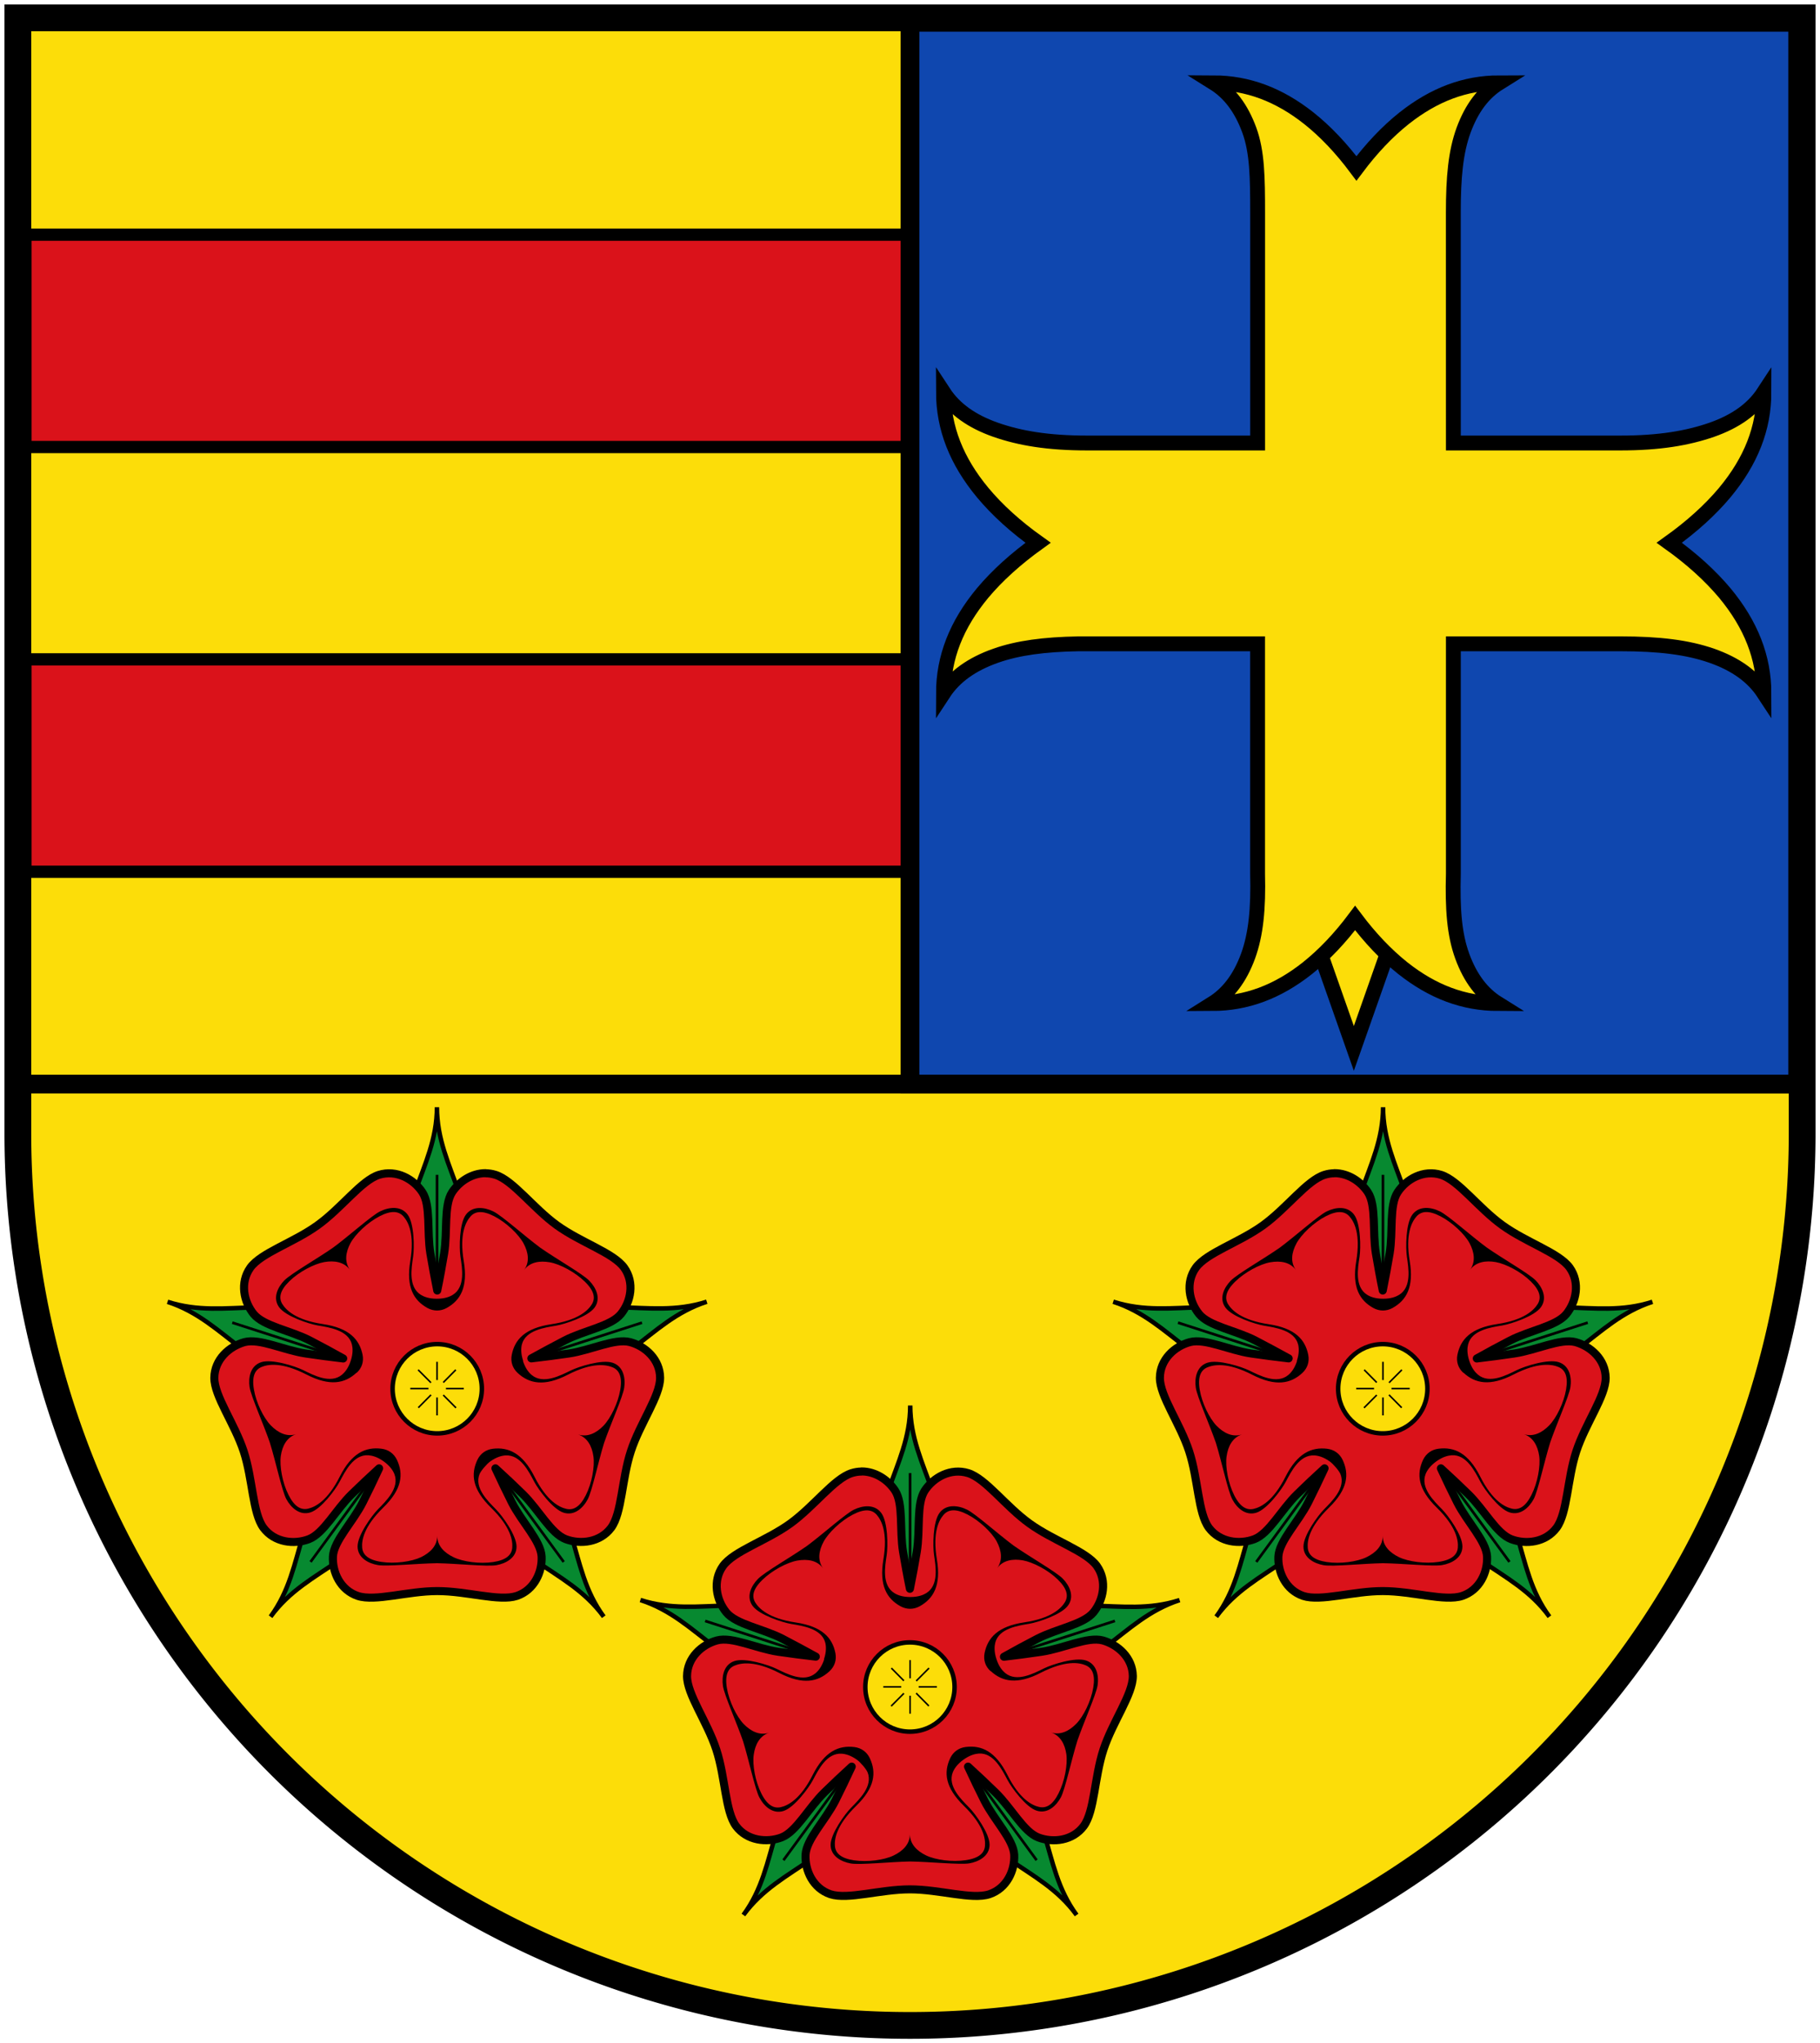 <svg xmlns="http://www.w3.org/2000/svg" xmlns:xlink="http://www.w3.org/1999/xlink" height="458" width="408">
<g stroke="#000">
<path stroke-width="6" d="m4 4v250a200 200 0 0 0 400 0v-250z" fill="#fcdd09"/>
<path stroke-width="2.75" d="m204 100.2h-198.3v-47.6h198.3m0 142.8h-198.3v-47.6h198.3" fill="#da121a"/>
<g stroke-width="4.2">
<path d="m204 243v-238h199v238z" fill="#0f47af"/>
<path d="m4 243h400"/>
</g>
<g stroke-width="3.33" fill="#fcdd09">
<path d="m294 208l9.5 27 9.5-27"/>
<path d="m325.8 47.7c0-7.95.52-13.65 2.31-18.54 1.81-4.9 4.41-8.37 7.99-10.6-7.62 0-14.6 2.62-21.34 7.95-3.72 2.96-7.27 6.69-10.68 11.24-3.41-4.56-6.94-8.28-10.66-11.24-6.74-5.33-13.72-7.93-21.36-7.95 3.58 2.23 6.2 5.7 8 10.6 1.79 4.9 1.87 10.6 1.87 18.54v51.6h-38.2c-8.8 0-15.1-1.07-20.52-2.96-5.4-1.9-9.24-4.65-11.71-8.43.02 8 2.9 15.4 8.79 22.5 3.28 3.94 7.4 7.67 12.42 11.25-5 3.6-9.14 7.34-12.42 11.25-5.9 7.1-8.78 14.47-8.79 22.51 2.47-3.77 6.31-6.53 11.71-8.44 5-1.75 10.8-2.53 18.61-2.67h40.1v51.5c.2 7.94-.37 13.65-2.15 18.54-1.81 4.9-4.43 8.37-8 10.6 7.63-.02 14.62-2.61 21.35-7.95 3.72-2.97 7.26-6.69 10.66-11.23 3.41 4.54 6.96 8.26 10.68 11.23 6.74 5.34 13.72 7.93 21.34 7.95-3.58-2.23-6.19-5.7-7.99-10.6-1.79-4.9-2.21-10.6-2-18.54v-51.5h37.4c8.78 0 15.1.79 20.51 2.67 5.42 1.9 9.24 4.67 11.71 8.44 0-8-2.88-15.4-8.78-22.51-3.29-3.91-7.4-7.65-12.44-11.25 5-3.58 9.14-7.31 12.44-11.25 5.9-7.1 8.78-14.46 8.78-22.5-2.47 3.78-6.3 6.53-11.71 8.43-5.43 1.88-11.73 2.96-20.51 2.96h-37.4z"/>
</g>
</g>
<g id="Rose" transform="matrix(.702 0 0 .702-2.12-4.37)">
<g stroke="#000">
<path stroke-width="1.43" fill="#078930" d="m303.6 516.2c5.52-29.49-9.91-40.81-9.91-61.2 0 20.41-15.4 31.73-9.88 61.2m-14.59 10.47c-26.53-14.31-42.1-3.25-61.7-9.56 19.55 6.32 25.6 24.37 55.5 28.3m61.2.03c29.93-3.91 36-21.96 55.5-28.3-19.52 6.32-35.1-4.75-61.6 9.56m-49.5 35.69c-21.91 20.63-16.1 38.81-28.2 55.3 12.1-16.5 31.3-16.67 44.2-43.75m18 .03c12.99 27.1 32.2 27.2 44.2 43.72-12.1-16.5-6.27-34.65-28.2-55.3"/>
<path d="m253.2 600.2 30.2-41.3m-55.2-35.1 48.86 15.77m16.59-62.98v51m40.4 72.6-30.2-41.3m55.2-35.1-48.86 15.75" stroke-width=".85"/>
<path stroke-linejoin="round" d="m278.1 476.1c-1.03 0-2.07.17-3.13.5-5.63 1.79-11.91 10.53-19.59 16.1-7.69 5.55-18 8.76-21.47 13.53-3.4 4.75-2.15 10.9 1.03 14.81 3.2 3.91 11.6 5.17 17.94 8.44 3.49 1.81 7 3.71 10.66 5.72-4.13-.47-8.11-.99-12-1.56-7.09-1.06-14.63-4.91-19.53-3.63-4.9 1.32-9.53 5.52-9.59 11.38-.02 5.85 6.41 14.5 9.34 23.47 2.94 8.99 2.82 19.71 6.31 24.44 3.51 4.68 9.77 5.39 14.5 3.63 4.75-1.83 8.58-9.35 13.66-14.34 2.81-2.74 5.71-5.5 8.78-8.28-1.73 3.76-3.48 7.35-5.22 10.84-3.2 6.34-9.24 12.28-9.53 17.31-.24 5 2.37 10.72 7.94 12.6 5.61 1.83 15.86-1.56 25.38-1.56 9.5 0 19.76 3.4 25.38 1.56 5.57-1.88 8.18-7.56 7.94-12.6-.29-5-6.33-10.97-9.53-17.31-1.75-3.49-3.5-7.09-5.22-10.84 3.05 2.8 5.98 5.54 8.78 8.28 5.1 4.99 8.93 12.51 13.66 14.34 4.73 1.79 10.99 1.08 14.5-3.63 3.49-4.73 3.38-15.44 6.31-24.41 2.96-8.99 9.4-17.62 9.38-23.5-.09-5.85-4.72-10-9.63-11.38-4.9-1.28-12.44 2.56-19.53 3.63-3.87.57-7.85 1.11-12 1.59 3.62-2.03 7.17-3.94 10.66-5.75 6.36-3.27 14.71-4.53 17.94-8.44 3.16-3.91 4.46-10 1.06-14.81-3.47-4.77-13.78-7.98-21.47-13.53-7.71-5.54-13.96-14.3-19.59-16.1-5.63-1.74-11.1 1.34-13.88 5.56-2.76 4.24-1.39 12.54-2.56 19.56-.64 3.84-1.37 7.77-2.19 11.81-.84-4-1.52-7.95-2.19-11.81-1.15-7 .18-15.32-2.56-19.56-2.26-3.43-6.27-6.12-10.72-6.1z" stroke-width="2.57" fill="#da121a"/>
<circle r="14.25" cy="544.9" cx="293.6" stroke-width="1.43" fill="#fcdd09"/>
<path stroke-width=".5" d="m287.6 551 12.1-12.15m-.06 12.1-11.98-12.1m-2.56 6h17.1m-8.55 8.55v-17.1"/>
</g>
<path d="m319.4 539.8c3.69 3.42 8.48 4.42 16 .53 7.84-4 12.22-3.27 14.29-2.38 2.08.86 3.16 2.94 2.45 7.15-.71 4.24-3.07 9.1-5.39 11.49-2.3 2.36-5.12 3.78-8.13 2.81 3 .97 4.46 3.73 4.93 6.98.44 3.29-.53 8.59-2.48 12.44-1.92 3.82-4 4.86-6.23 4.37-2.21-.51-6.21-2.43-10.14-10.27-3.8-7.53-8.26-9.5-13.28-8.88-2.23.27-4 1.55-4.97 3.58-2.12 4.55-1.64 9.37 4.42 15.26 6.27 6.14 6.89 10.54 6.69 12.77s-1.86 3.89-6.12 4.53c-4.29.66-9.65-.07-12.66-1.5-2.98-1.44-5.19-3.67-5.19-6.8 0 3.14-2.21 5.37-5.19 6.8-3 1.46-8.37 2.19-12.66 1.55-4.26-.64-5.9-2.3-6.1-4.53s.42-6.6 6.71-12.77c6.1-5.92 6.56-10.74 4.44-15.29-.95-2.03-2.74-3.31-4.95-3.58-5-.6-9.5 1.39-13.3 8.92-3.95 7.84-7.97 9.77-10.16 10.27-2.19.51-4.31-.53-6.23-4.35-1.94-3.85-2.9-9.15-2.43-12.41.46-3.27 1.92-6 4.9-7-2.98.97-5.81-.42-8.11-2.78-2.3-2.41-4.66-7.25-5.37-11.49-.71-4.22.4-6.3 2.45-7.16 2.1-.88 6.47-1.66 14.31 2.36 7.53 3.87 12.3 2.85 16-.55 1.66-1.55 2.32-3.6 1.9-5.78-.97-4.93-4.22-8.52-12.61-9.79-8.72-1.3-11.82-4.48-12.99-6.4-1.15-1.9-.81-4.22 2.28-7.22 3.07-3 7.86-5.57 11.16-6.16 3.27-.57 6.36-.07 8.22 2.47-1.85-2.54-1.39-5.61.18-8.52 1.59-2.92 5.5-6.65 9.34-8.64s6.16-1.59 7.62.09c1.48 1.7 3.58 5.61 2.12 14.25-1.39 8.3 1.06 12.5 5.46 14.94 1.97 1.08 4.18 1.08 6.14 0 4.42-2.46 6.87-6.65 5.48-14.96-1.44-8.64.66-12.55 2.14-14.23 1.48-1.7 3.8-2.1 7.64-.11 3.82 1.97 7.73 5.68 9.32 8.59 1.55 2.91 2 6 .15 8.55 1.85-2.54 4.97-3.07 8.22-2.5 3.29.6 8.1 3.12 11.16 6.14 3.07 3 3.4 5.32 2.25 7.23-1.17 1.92-4.26 5.13-12.99 6.43-8.39 1.26-11.66 4.88-12.66 9.81-.43 2.18.24 4.26 1.9 5.76zm-53.2-3.71c-.79 2.41-1.92 3.71-2.78 4.42-3.67 3.07-9.12.18-12.44-1.43-2.52-1.24-9.96-3.62-13.41-2.48-3.42 1.13-4.13 4.88-3.69 7.93.42 2.94 4.42 11.82 6.43 17.67 1.83 5.9 3.84 15.42 5.23 18 1.44 2.74 4.22 5.35 7.67 4.28 3.47-1.08 8.1-7.4 9.39-9.85 1.73-3.25 4.42-8.77 9.21-8.44 1.13.07 2.81.46 4.88 1.94 1.08.77 2.96 2.96 3.38 4 1.79 4.42-2.67 8.66-5.26 11.31-1.97 1.99-6.56 8.28-6.54 11.88.02 3.58 3.4 5.39 6.45 5.92 2.94.51 12.7-.53 18.93-.64 6.23.09 15.99 1.1 18.91.6 3.07-.53 6.45-2.34 6.47-5.92.04-3.6-4.55-9.89-6.5-11.88-2.58-2.63-7-6.87-5.24-11.29.42-1.04 1.33-2.52 3.38-4 2.08-1.5 3.76-1.88 4.9-1.97 4.77-.33 7.44 5.17 9.19 8.44 1.28 2.45 5.9 8.75 9.34 9.81 3.44 1.08 6.23-1.55 7.69-4.26 1.39-2.63 3.42-12.17 5.28-18.1 2-5.85 6-14.73 6.45-17.67.44-3.05-.24-6.78-3.67-7.93-3.42-1.15-10.89 1.26-13.41 2.5-3.34 1.64-8.77 4.53-12.44 1.48-.86-.73-2-2-2.78-4.44-.8-2.41-.64-4.13-.38-5.22 1.17-4.61 7.29-5.45 10.96-6.07 2.74-.48 10.2-2.89 12.3-5.83 2.1-2.92.46-6.36-1.7-8.57-2.08-2.12-10.58-6.96-15.66-10.52-4.99-3.69-12.26-10.23-14.93-11.51-2.78-1.37-6.6-1.85-8.75 1.02-2.17 2.89-2.17 10.67-1.77 13.41.53 3.67 1.61 9.68-2.45 12.22-.97.6-2.56 1.26-5.13 1.26-2.56 0-4.15-.66-5.1-1.26-4.06-2.52-2.98-8.55-2.43-12.19.4-2.74.4-10.54-1.75-13.41-2.16-2.89-5.96-2.39-8.75-1.02-2.67 1.3-9.96 7.84-14.95 11.55-5.08 3.56-13.61 8.42-15.68 10.56-2.16 2.21-3.82 5.63-1.72 8.57 2.1 2.92 9.54 5.32 12.3 5.79 3.67.62 9.76 1.46 10.93 6 .27 1.1.4 2.8-.4 5.22v.02"/>
<circle cy="544.9" cx="293.6" r="2.8" fill="#fcdd09"/>
</g>
<use xlink:href="#Rose" transform="translate(106-66.86)"/>
<use xlink:href="#Rose" transform="matrix(-1 0 0 1 302-66.86)"/>
</svg>
